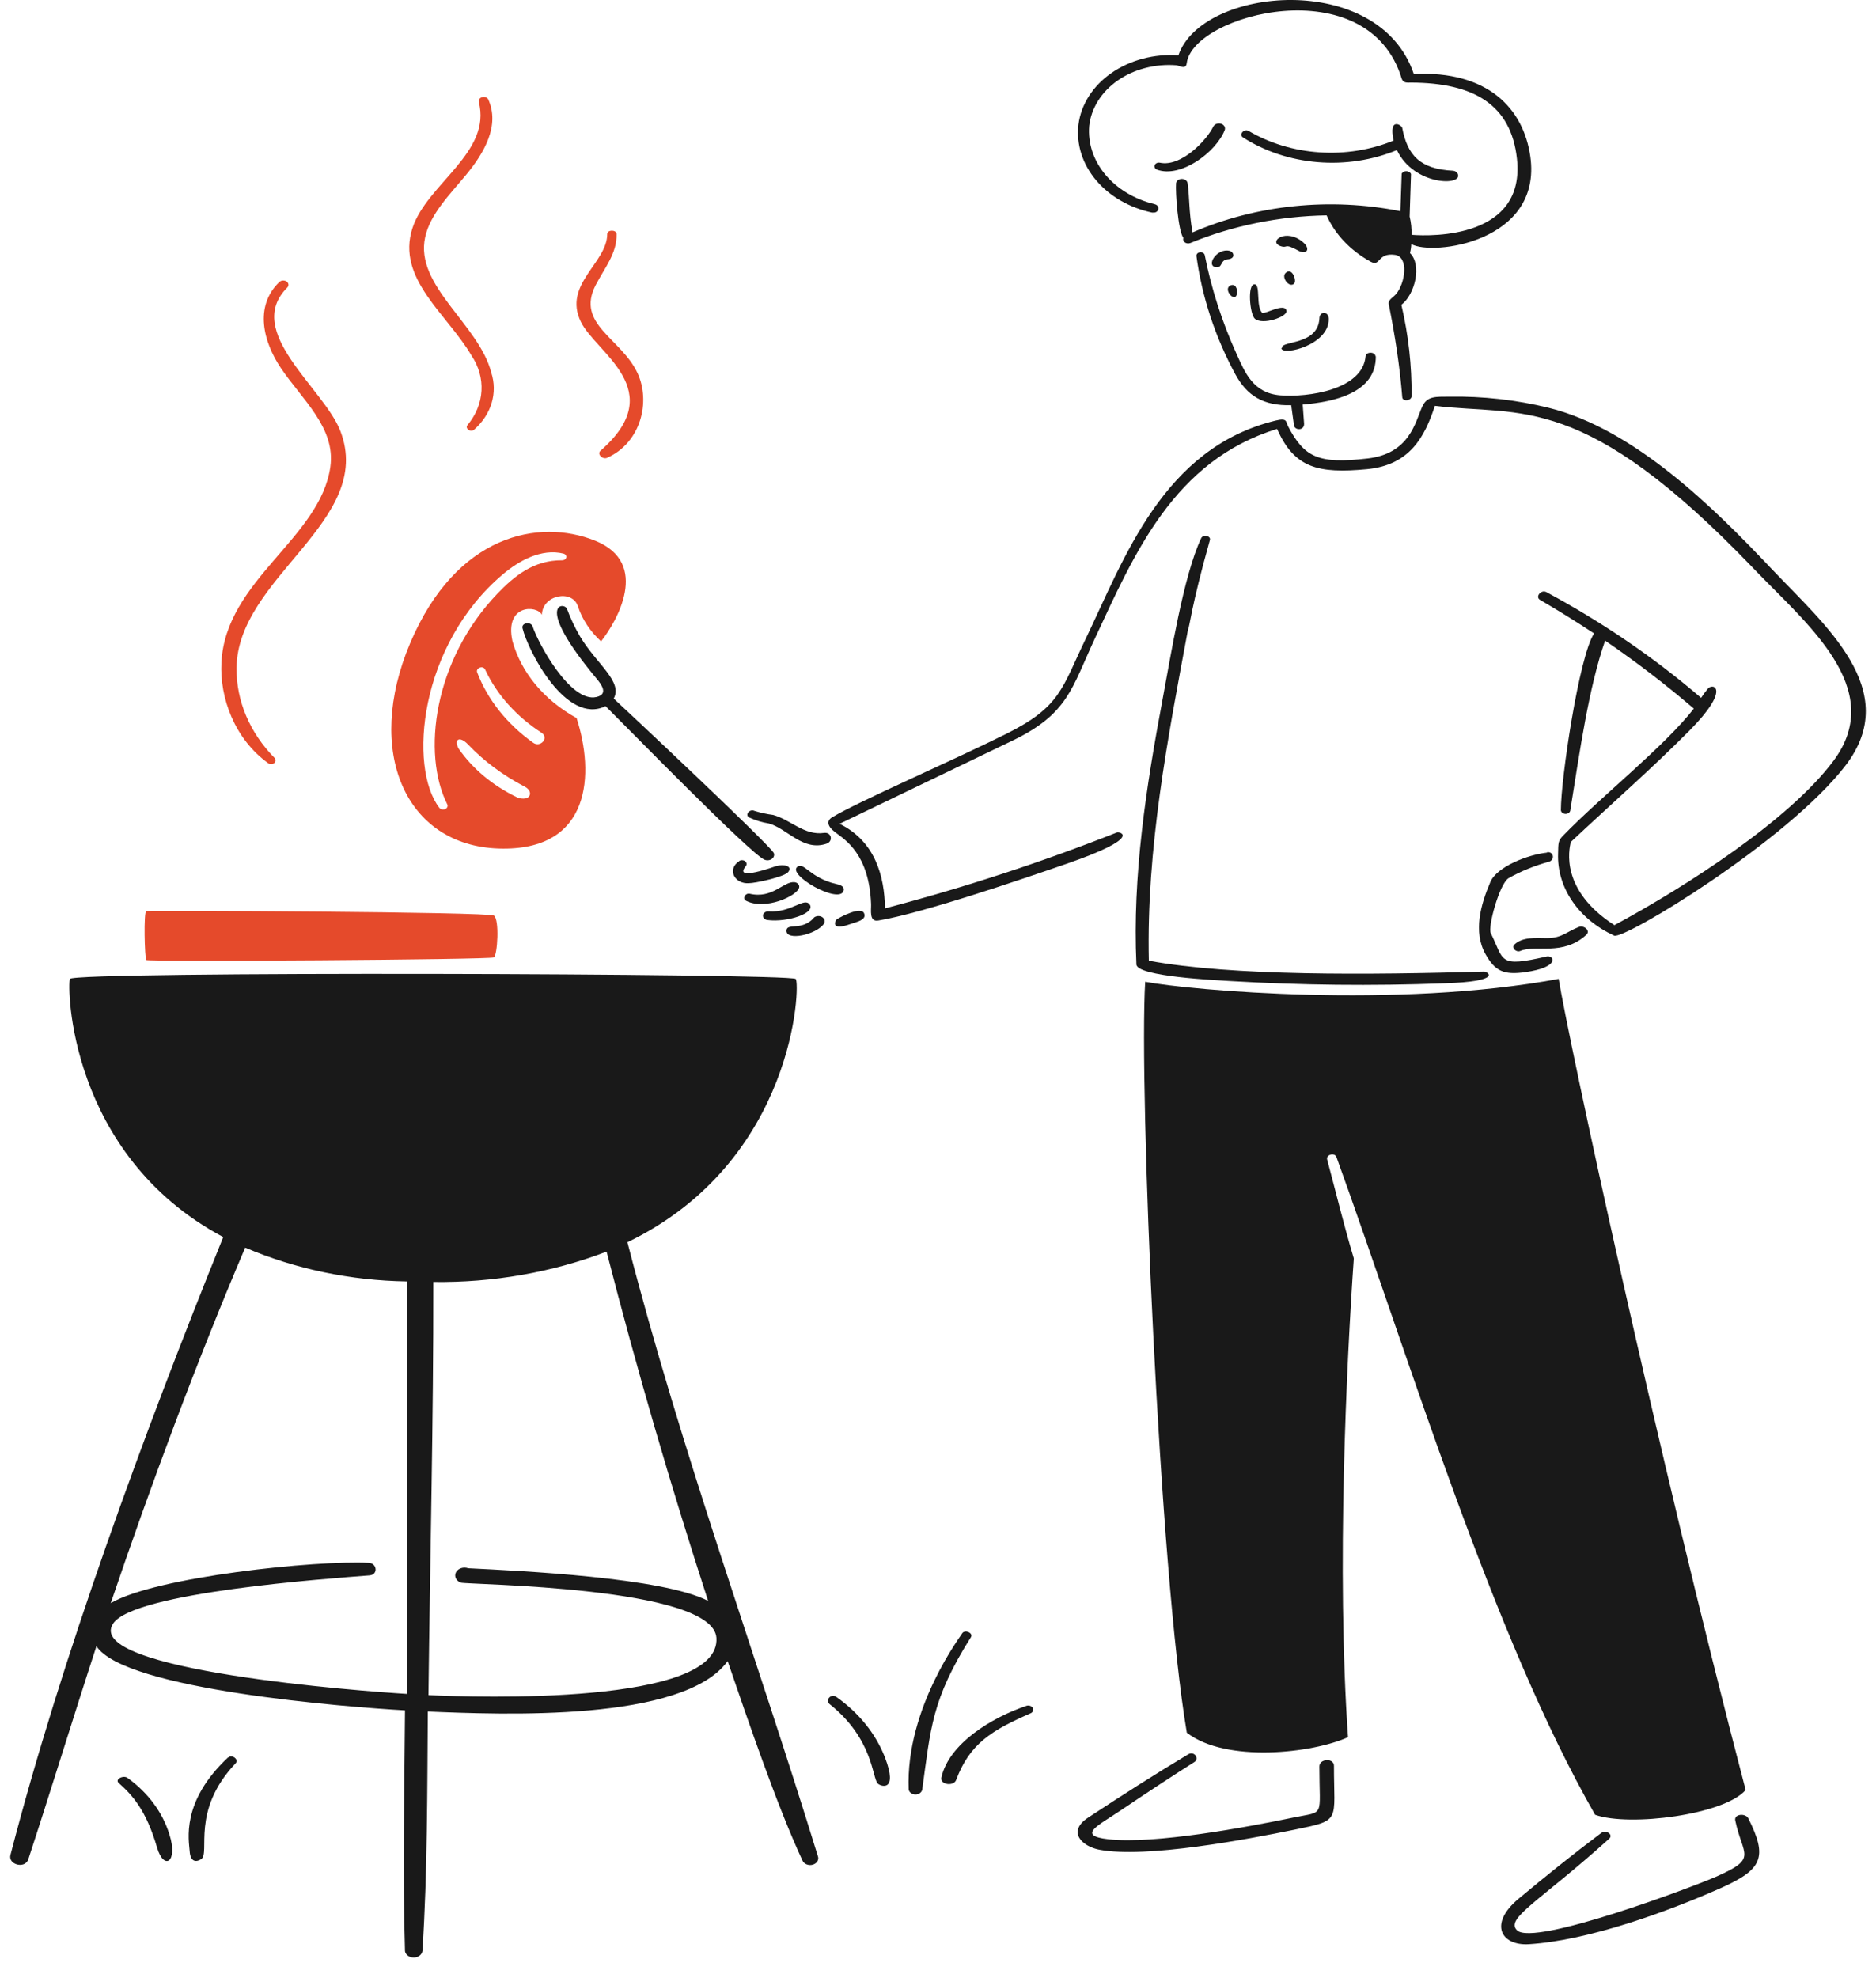 <svg width="92" height="97" viewBox="0 0 92 97" fill="none" xmlns="http://www.w3.org/2000/svg">
<path d="M16.693 21.14C15.887 19.041 11.921 16.264 14.086 14.104C14.129 14.061 14.15 14.005 14.144 13.949C14.138 13.893 14.105 13.841 14.054 13.805C14.002 13.769 13.935 13.752 13.868 13.757C13.801 13.762 13.739 13.789 13.696 13.832C12.45 15.039 12.924 16.785 13.774 18.05C14.806 19.589 16.474 20.977 16.2 22.899C15.698 26.409 11.068 28.439 10.858 32.489C10.768 34.231 11.513 36.247 13.15 37.427C13.191 37.456 13.244 37.473 13.298 37.472C13.353 37.471 13.405 37.454 13.445 37.423C13.485 37.392 13.509 37.35 13.514 37.304C13.519 37.259 13.504 37.214 13.471 37.177C12.247 35.935 11.585 34.372 11.601 32.762C11.637 28.294 18.391 25.558 16.693 21.14Z" fill="#E54A2B"/>
<path d="M31.265 18.299C30.465 16.584 28.225 15.909 29.21 13.987C29.637 13.155 30.265 12.422 30.237 11.478C30.231 11.255 29.779 11.259 29.779 11.478C29.779 12.893 27.6 13.94 28.481 15.774C29.218 17.308 32.859 19.129 29.449 22.104C29.263 22.267 29.546 22.554 29.779 22.45C31.44 21.702 31.914 19.692 31.265 18.299Z" fill="#E54A2B"/>
<path d="M20.85 11.632C21.101 10.481 22.085 9.513 22.867 8.563C23.741 7.502 24.536 6.15 23.936 4.857C23.907 4.816 23.862 4.785 23.809 4.769C23.756 4.752 23.697 4.752 23.643 4.767C23.59 4.782 23.544 4.812 23.514 4.853C23.483 4.893 23.471 4.94 23.477 4.988C24.133 7.481 20.935 9.012 20.227 11.187C19.418 13.667 21.954 15.426 23.124 17.441C23.477 17.966 23.646 18.563 23.612 19.164C23.578 19.765 23.342 20.346 22.931 20.84C22.782 21.002 23.073 21.224 23.248 21.074C23.665 20.707 23.962 20.256 24.11 19.765C24.257 19.273 24.251 18.759 24.092 18.27C23.48 15.892 20.328 14.022 20.85 11.632Z" fill="#E54A2B"/>
<path d="M7.174 44.683C7.519 44.641 23.942 44.718 24.221 44.902C24.501 45.086 24.395 46.841 24.221 46.954C24.047 47.067 7.257 47.173 7.174 47.081C7.092 46.988 7.038 44.701 7.174 44.683Z" fill="#E54A2B"/>
<path d="M26.573 30.152C26.606 29.154 28.073 28.904 28.339 29.73C28.551 30.372 28.94 30.963 29.476 31.456C30.223 30.512 31.934 27.62 29.182 26.515C26.431 25.411 22.378 26.204 20.118 31.533C17.857 36.861 19.886 41.469 24.46 41.614C29.034 41.76 29.15 37.905 28.275 35.214C26.685 34.339 25.559 32.986 25.129 31.436C24.735 29.619 26.344 29.671 26.573 30.152ZM25.363 39.106C24.172 38.534 23.182 37.709 22.492 36.715C22.24 36.256 22.537 36.073 22.951 36.508C23.73 37.327 24.671 38.028 25.733 38.58C26.197 38.819 26.023 39.347 25.344 39.106H25.363ZM26.58 35.954C26.924 36.203 26.493 36.678 26.148 36.426C24.864 35.512 23.912 34.315 23.399 32.971C23.323 32.761 23.689 32.616 23.789 32.833C24.362 34.067 25.328 35.146 26.583 35.952L26.58 35.954ZM24.405 29.101C21.255 32.381 20.683 36.968 21.938 39.455C21.956 39.497 21.955 39.543 21.935 39.585C21.915 39.627 21.878 39.661 21.83 39.681C21.782 39.701 21.727 39.706 21.675 39.695C21.623 39.684 21.578 39.657 21.548 39.62C20.02 37.641 20.543 31.634 24.671 28.157C25.418 27.527 26.537 26.872 27.646 27.152C27.69 27.166 27.726 27.193 27.749 27.228C27.771 27.262 27.779 27.302 27.77 27.34C27.761 27.379 27.737 27.414 27.701 27.439C27.665 27.464 27.62 27.478 27.573 27.478C26.181 27.464 25.224 28.248 24.405 29.101Z" fill="#E54A2B"/>
<path d="M67.45 17.469C67.45 17.247 66.987 17.238 66.969 17.469C66.824 19.125 64.129 19.494 62.787 19.387C61.445 19.28 61.051 18.26 60.636 17.346C59.926 15.777 59.404 14.153 59.078 12.498C59.065 12.457 59.034 12.421 58.992 12.398C58.95 12.374 58.899 12.365 58.849 12.371C58.799 12.377 58.753 12.398 58.721 12.43C58.688 12.463 58.671 12.504 58.672 12.546C58.942 14.546 59.582 16.5 60.57 18.335C61.15 19.407 61.946 19.908 63.321 19.87L63.459 20.867C63.5 21.12 64.014 21.136 63.949 20.717C63.926 20.426 63.908 20.13 63.885 19.839C65.403 19.712 67.498 19.279 67.47 17.46L67.45 17.469Z" fill="#191919"/>
<path d="M60.059 6.385C60.085 6.322 60.08 6.254 60.046 6.194C60.011 6.134 59.95 6.089 59.875 6.067C59.838 6.056 59.799 6.051 59.76 6.053C59.721 6.055 59.682 6.063 59.647 6.078C59.576 6.106 59.521 6.158 59.495 6.22C59.151 6.903 57.922 8.2 56.881 7.981C56.829 7.971 56.775 7.977 56.728 7.999C56.681 8.02 56.646 8.055 56.628 8.098C56.611 8.14 56.612 8.186 56.633 8.227C56.653 8.268 56.691 8.301 56.739 8.321C57.913 8.748 59.631 7.463 60.059 6.385Z" fill="#191919"/>
<path d="M56.528 10.433C55.404 10.197 54.418 9.63 53.751 8.838C53.083 8.045 52.776 7.079 52.888 6.113C53.012 5.123 53.594 4.213 54.51 3.577C55.426 2.942 56.603 2.631 57.789 2.712C58.944 -0.664 67.624 -1.45 69.334 3.629C72.952 3.453 74.711 5.31 75.047 7.673C75.646 11.891 70.224 12.56 69.21 11.969C69.204 12.117 69.183 12.265 69.146 12.41C69.742 12.992 69.394 14.436 68.724 14.95C69.07 16.424 69.238 17.924 69.224 19.427C69.224 19.661 68.766 19.715 68.766 19.465C68.644 17.941 68.407 16.426 68.105 14.919C68.061 14.701 68.328 14.584 68.467 14.417C68.92 13.873 69.093 12.592 68.409 12.499C67.53 12.379 67.719 13.108 67.208 12.829C66.221 12.284 65.468 11.49 65.058 10.562C62.737 10.601 60.456 11.064 58.373 11.919C58.329 11.936 58.28 11.942 58.232 11.936C58.184 11.93 58.139 11.913 58.103 11.886C58.067 11.859 58.041 11.824 58.029 11.784C58.016 11.745 58.018 11.704 58.033 11.666C57.772 11.326 57.639 9.433 57.675 8.981C57.685 8.924 57.718 8.871 57.77 8.833C57.822 8.796 57.888 8.775 57.957 8.775C58.026 8.775 58.093 8.796 58.144 8.833C58.196 8.871 58.23 8.924 58.239 8.981C58.338 9.606 58.297 10.411 58.483 11.398C61.622 10.041 65.238 9.672 68.675 10.357C68.698 9.744 68.716 9.126 68.739 8.515C68.76 8.478 68.793 8.447 68.836 8.425C68.878 8.404 68.927 8.394 68.976 8.396C69.025 8.398 69.072 8.412 69.112 8.437C69.151 8.461 69.181 8.495 69.197 8.534L69.129 10.619C69.201 10.914 69.232 11.216 69.221 11.517C70.271 11.601 74.817 11.671 74.392 7.783C74.103 5.129 72.27 4.062 69.202 4.05C69.028 4.05 68.826 4.088 68.744 3.87C67.11 -1.578 58.494 0.692 58.197 3.1C58.155 3.44 57.835 3.212 57.683 3.2C57.169 3.161 56.651 3.207 56.159 3.336C55.666 3.464 55.209 3.672 54.812 3.949C54.416 4.225 54.088 4.564 53.849 4.947C53.609 5.329 53.462 5.747 53.415 6.177C53.345 7.027 53.626 7.871 54.21 8.569C54.794 9.267 55.646 9.777 56.624 10.013C56.932 10.088 56.826 10.489 56.508 10.42L56.528 10.433Z" fill="#191919"/>
<path d="M61.233 6.421C61.014 6.293 60.737 6.598 60.949 6.735C62.012 7.42 63.284 7.842 64.62 7.952C65.956 8.063 67.302 7.858 68.505 7.361C69.338 9.125 71.803 9.135 71.482 8.513C71.463 8.477 71.434 8.445 71.397 8.421C71.36 8.397 71.316 8.38 71.27 8.374C69.633 8.3 69.017 7.605 68.766 6.271C68.74 6.129 68.079 5.726 68.345 6.893C67.218 7.355 65.963 7.556 64.712 7.472C63.46 7.389 62.259 7.026 61.233 6.421Z" fill="#191919"/>
<path d="M63.916 11.892C63.067 11.152 62.155 11.86 62.815 12.076C63.177 12.194 62.934 11.882 63.731 12.325C64.108 12.483 64.259 12.191 63.916 11.892Z" fill="#191919"/>
<path d="M62.837 17.081C62.892 17.465 65.194 16.925 65.162 15.632C65.152 15.248 64.703 15.248 64.703 15.632C64.621 16.947 62.805 16.698 62.869 17.062L62.837 17.081Z" fill="#191919"/>
<path d="M63.048 13.385C62.811 13.6 63.239 14.153 63.47 13.902C63.6 13.761 63.371 13.09 63.048 13.385Z" fill="#191919"/>
<path d="M60.333 14.004C59.969 14.186 60.546 14.848 60.649 14.449C60.718 14.173 60.579 13.88 60.333 14.004Z" fill="#191919"/>
<path d="M61.893 15.348C62.053 15.41 63.011 14.826 63.09 15.245C63.144 15.532 61.916 15.966 61.535 15.628C61.293 15.413 61.155 13.907 61.535 13.944C61.825 13.972 61.577 15.037 61.907 15.35L61.893 15.348Z" fill="#191919"/>
<path d="M60.297 12.302C59.68 12.152 59.115 13.038 59.633 13.104C59.962 13.146 59.83 12.764 60.187 12.72C60.618 12.69 60.513 12.355 60.297 12.302Z" fill="#191919"/>
<path d="M75.868 41.814C74.951 41.911 73.412 42.493 73.087 43.257C72.617 44.355 72.231 45.701 72.855 46.802C73.319 47.62 73.736 47.828 74.813 47.674C76.524 47.428 76.216 46.842 75.856 46.907C73.44 47.463 73.781 47.114 73.105 45.756C72.96 45.465 73.523 43.37 73.975 43.071C74.592 42.722 75.265 42.449 75.974 42.258C76.253 42.161 76.206 41.759 75.868 41.793V41.814Z" fill="#191919"/>
<path d="M40.998 43.35C39.734 43.057 39.441 42.283 39.119 42.498C38.539 42.886 41.161 44.371 41.37 43.687C41.444 43.446 41.136 43.382 40.998 43.35Z" fill="#191919"/>
<path d="M41.032 45.089C40.974 45.127 40.673 45.694 41.733 45.308C41.985 45.215 42.521 45.123 42.375 44.786C42.228 44.448 41.28 44.926 41.032 45.089Z" fill="#191919"/>
<path d="M39.912 45.012C39.339 45.664 38.594 45.254 38.569 45.629C38.533 46.166 40.018 45.848 40.403 45.307C40.44 45.252 40.452 45.186 40.435 45.124C40.418 45.062 40.374 45.008 40.312 44.971C40.25 44.934 40.174 44.918 40.098 44.926C40.023 44.933 39.953 44.964 39.903 45.012H39.912Z" fill="#191919"/>
<path d="M37.647 45.121C37.579 45.115 37.517 45.088 37.474 45.044C37.431 45 37.411 44.944 37.417 44.887C37.424 44.831 37.457 44.779 37.51 44.743C37.562 44.707 37.629 44.69 37.697 44.695C38.814 44.768 39.435 43.986 39.705 44.356C40.018 44.779 38.61 45.244 37.647 45.121Z" fill="#191919"/>
<path d="M36.584 44.174C36.388 44.072 36.543 43.79 36.762 43.829C37.891 44.097 38.428 43.203 38.968 43.265C39.038 43.273 39.101 43.305 39.143 43.352C39.185 43.4 39.203 43.459 39.193 43.518C39.11 43.94 37.517 44.66 36.584 44.174Z" fill="#191919"/>
<path d="M36.245 42.228C36.286 42.2 36.339 42.185 36.392 42.186C36.446 42.187 36.498 42.204 36.538 42.234C36.578 42.264 36.604 42.305 36.611 42.35C36.617 42.395 36.605 42.44 36.575 42.478C35.921 43.257 38.042 42.478 38.051 42.478C38.457 42.359 38.886 42.478 38.652 42.769C38.461 43.008 37.006 43.321 36.721 43.313C36.564 43.326 36.407 43.295 36.273 43.224C36.14 43.153 36.039 43.047 35.986 42.922C35.933 42.798 35.932 42.662 35.982 42.537C36.032 42.412 36.131 42.304 36.263 42.231L36.245 42.228Z" fill="#191919"/>
<path d="M37.702 40.384C38.619 40.637 39.382 41.772 40.541 41.374C40.863 41.263 40.788 40.795 40.408 40.848C39.437 40.984 38.781 40.203 37.914 39.966C37.601 39.926 37.293 39.859 36.997 39.766C36.765 39.655 36.515 39.96 36.736 40.089C37.036 40.23 37.362 40.33 37.702 40.384Z" fill="#191919"/>
<path d="M74.259 46.33C74.661 45.942 75.29 46.004 75.859 46.008C76.588 46.013 76.835 45.688 77.432 45.459C77.683 45.362 78.011 45.649 77.798 45.842C76.648 46.901 75.307 46.317 74.557 46.637C74.352 46.724 74.105 46.478 74.259 46.33Z" fill="#191919"/>
<path d="M59.334 26.483C59.392 26.276 58.999 26.199 58.907 26.391C58.038 28.227 57.405 32.209 57.014 34.294C56.21 38.579 55.531 42.949 55.73 47.299C55.757 47.894 59.687 48.07 60.264 48.109C63.775 48.317 67.296 48.356 70.811 48.224C73.776 48.134 72.939 47.642 72.781 47.648C67.076 47.81 60.457 47.874 56.34 47.115C56.216 41.633 57.256 36.247 58.265 30.849C58.324 30.849 58.401 29.794 59.334 26.483ZM86.835 27.853C89.481 30.649 93.346 33.849 90.499 37.55C87.652 41.251 79.642 46.1 79.16 45.886C78.303 45.492 77.592 44.908 77.107 44.198C76.621 43.488 76.379 42.68 76.409 41.862C76.418 41.328 76.414 41.231 76.647 40.989C78.521 39.055 81.622 36.612 83.066 34.752C81.691 33.573 80.239 32.46 78.715 31.418C77.913 33.72 77.477 36.823 77.005 39.761C76.993 39.808 76.962 39.849 76.917 39.877C76.872 39.905 76.816 39.919 76.76 39.915C76.703 39.911 76.651 39.89 76.612 39.857C76.572 39.823 76.549 39.778 76.546 39.731C76.546 38.196 77.436 32.193 78.174 31.065C77.312 30.495 76.428 29.946 75.524 29.419C75.272 29.274 75.577 28.901 75.831 29.036C78.588 30.519 81.135 32.259 83.422 34.224C83.523 34.067 83.635 33.916 83.757 33.771C84.006 33.477 84.906 33.76 82.84 35.842C80.992 37.705 78.97 39.471 77.035 41.29C76.939 41.674 76.508 43.653 79.171 45.372C82.725 43.454 87.782 40.193 89.929 37.293C92.546 33.753 88.55 30.553 86.036 27.924C77.642 19.145 74.62 20.418 70.368 19.903C69.864 21.438 69.135 22.812 67.026 23.011C64.656 23.233 63.477 22.962 62.629 21.035C57.553 22.596 55.629 27.171 53.693 31.314C52.554 33.749 52.395 35.011 49.616 36.339L41.173 40.401C42.924 41.261 43.375 42.975 43.401 44.548C47.294 43.526 51.097 42.281 54.785 40.821C54.909 40.783 56.085 41.054 52.323 42.356C49.936 43.18 45.245 44.78 43.071 45.145C42.612 45.222 42.73 44.635 42.718 44.332C42.621 41.896 41.461 41.194 40.957 40.814C40.54 40.499 40.551 40.239 40.801 40.087C42.062 39.32 46.73 37.298 49.371 35.978C52.011 34.658 52.072 33.761 53.236 31.344C55.141 27.386 57.031 21.977 62.553 20.625C63.145 20.48 63.048 20.679 63.167 20.906C63.974 22.44 64.657 22.761 67.06 22.486C69.123 22.251 69.4 20.72 69.742 19.951C69.985 19.403 70.43 19.461 71.063 19.452C72.712 19.425 74.357 19.609 75.941 19.997C80.168 21.04 84.094 24.956 86.835 27.853Z" fill="#191919"/>
<path d="M29.697 34.631C30.655 35.575 36.793 41.872 37.491 42.162C37.548 42.186 37.612 42.195 37.676 42.189C37.739 42.183 37.799 42.161 37.847 42.127C37.896 42.093 37.932 42.047 37.95 41.996C37.969 41.945 37.968 41.89 37.95 41.839C37.748 41.429 30.77 34.88 30.096 34.259C30.554 33.426 29.268 32.58 28.45 31.221C28.193 30.781 27.977 30.326 27.805 29.859C27.671 29.512 26.145 29.548 29.253 33.277C29.496 33.568 29.848 34.041 29.253 34.182C27.967 34.487 26.367 31.497 26.124 30.73C26.042 30.469 25.561 30.536 25.624 30.806C25.892 31.93 27.78 35.578 29.697 34.631Z" fill="#191919"/>
<path d="M65.418 86.594C65.418 86.211 64.703 86.241 64.703 86.629C64.703 89.176 65 88.81 63.419 89.138C61.159 89.605 56.601 90.457 54.35 90.2C52.763 90.02 53.892 89.507 54.946 88.794C56.139 87.99 57.346 87.19 58.568 86.416C58.839 86.244 58.564 85.859 58.275 86.032C56.605 87.033 54.972 88.078 53.355 89.144C52.322 89.825 53.056 90.555 53.923 90.716C56.216 91.142 61.14 90.211 63.501 89.727C65.794 89.256 65.413 89.343 65.418 86.584V86.594Z" fill="#191919"/>
<path d="M85.739 89.177C85.605 88.908 85.028 88.954 85.097 89.28C85.464 91.022 86.224 91.123 84.18 92.027C83.056 92.525 75.22 95.474 74.395 94.666C73.797 94.08 75.518 93.24 78.911 90.178C79.143 89.971 78.756 89.718 78.517 89.898C77.144 90.932 75.794 92.016 74.482 93.109C72.966 94.372 73.643 95.433 74.978 95.349C77.908 95.164 81.743 93.764 84.336 92.617C86.437 91.688 86.7 91.101 85.739 89.177Z" fill="#191919"/>
<path d="M8.303 89.951C7.975 88.888 7.27 87.933 6.281 87.212C6.078 87.025 5.611 87.254 5.822 87.442C6.477 88.024 7.162 88.751 7.702 90.607C8.037 91.758 8.752 91.321 8.303 89.951Z" fill="#191919"/>
<path d="M11.186 86.186C8.852 88.368 9.267 90.268 9.302 90.792C9.332 91.253 9.566 91.367 9.865 91.176C10.329 90.881 9.34 88.814 11.557 86.473C11.731 86.288 11.374 86.02 11.186 86.196V86.186Z" fill="#191919"/>
<path d="M44.562 87.76C44.573 87.828 44.612 87.891 44.673 87.936C44.734 87.981 44.813 88.006 44.895 88.006C44.976 88.006 45.055 87.981 45.116 87.936C45.178 87.891 45.217 87.828 45.227 87.76C45.644 84.769 45.681 83.359 47.612 80.294C47.74 80.091 47.346 79.91 47.199 80.083C47.199 80.129 44.401 83.725 44.562 87.76Z" fill="#191919"/>
<path d="M43.401 86.192C42.953 85.036 42.127 84.007 41.017 83.223C40.75 83.032 40.447 83.385 40.691 83.579C42.817 85.273 42.767 87.171 43.043 87.466C43.181 87.611 44.058 87.909 43.401 86.192Z" fill="#191919"/>
<path d="M50.352 83.652C50.408 83.637 50.468 83.64 50.522 83.66C50.576 83.679 50.619 83.715 50.645 83.759C50.67 83.803 50.675 83.854 50.659 83.901C50.643 83.949 50.607 83.99 50.558 84.016C48.623 84.861 47.552 85.516 46.89 87.293C46.766 87.626 46.088 87.523 46.165 87.174C46.533 85.52 48.607 84.239 50.352 83.652Z" fill="#191919"/>
<path d="M85.607 87.784C81.219 71.027 76.941 51.056 76.437 48.006C68.527 49.475 58.399 48.566 56.161 48.148C55.85 53.33 56.857 77.061 58.202 84.975C60.114 86.464 64.369 85.988 66.107 85.194C65.534 76.952 66.042 66.749 66.391 61.712C65.904 60.097 65.519 58.486 65.084 56.864C65.02 56.626 65.453 56.502 65.542 56.749C69.095 66.562 73.195 80.211 78.225 89C79.907 89.598 84.566 89 85.607 87.784Z" fill="#191919"/>
<path d="M30.769 60.921C39.022 56.935 39.255 48.213 39.022 48.008C38.71 47.733 3.594 47.625 3.428 48.008C3.296 48.315 3.332 56.609 10.948 60.668C7.065 70.278 3.018 81.283 0.512 90.974C0.389 91.45 1.23 91.668 1.388 91.185C2.528 87.706 3.593 84.211 4.73 80.731C6.106 82.876 17.083 83.724 19.861 83.879C19.834 87.716 19.745 91.936 19.861 95.691C19.876 95.779 19.93 95.86 20.012 95.917C20.093 95.975 20.198 96.004 20.304 96.001C20.411 95.998 20.512 95.962 20.589 95.899C20.665 95.837 20.711 95.754 20.718 95.665C20.966 91.76 20.95 87.846 20.98 83.937C24.602 84.087 33.511 84.466 35.684 81.464C36.679 84.373 38.129 88.617 39.353 91.243C39.37 91.284 39.397 91.322 39.432 91.355C39.467 91.388 39.51 91.414 39.557 91.433C39.604 91.452 39.656 91.463 39.708 91.465C39.76 91.468 39.813 91.461 39.862 91.447C39.912 91.432 39.957 91.409 39.996 91.38C40.035 91.351 40.067 91.315 40.09 91.276C40.112 91.236 40.125 91.193 40.128 91.149C40.131 91.105 40.123 91.062 40.106 91.02C37.005 80.946 33.438 71.273 30.769 60.921ZM5.551 79.619C6.573 78.086 16.066 77.423 18.126 77.26C18.548 77.226 18.498 76.668 18.085 76.646C15.523 76.511 7.627 77.325 5.43 78.622C7.384 72.867 9.617 66.844 12.024 61.186C14.48 62.234 17.19 62.801 19.947 62.843V83.072C17.862 82.949 4.016 81.923 5.551 79.619ZM35.134 80.321C35.359 83.631 23.364 83.248 21.012 83.133C21.09 76.386 21.26 69.611 21.25 62.87C24.18 62.909 27.082 62.4 29.747 61.382C31.223 67.129 32.882 72.839 34.726 78.511C32.502 77.36 25.524 77.038 22.962 76.911C22.851 76.87 22.724 76.869 22.611 76.906C22.498 76.944 22.408 77.018 22.36 77.111C22.312 77.205 22.31 77.31 22.355 77.405C22.4 77.499 22.488 77.575 22.599 77.615C22.893 77.722 34.961 77.785 35.134 80.321Z" fill="#191919"/>
</svg>
